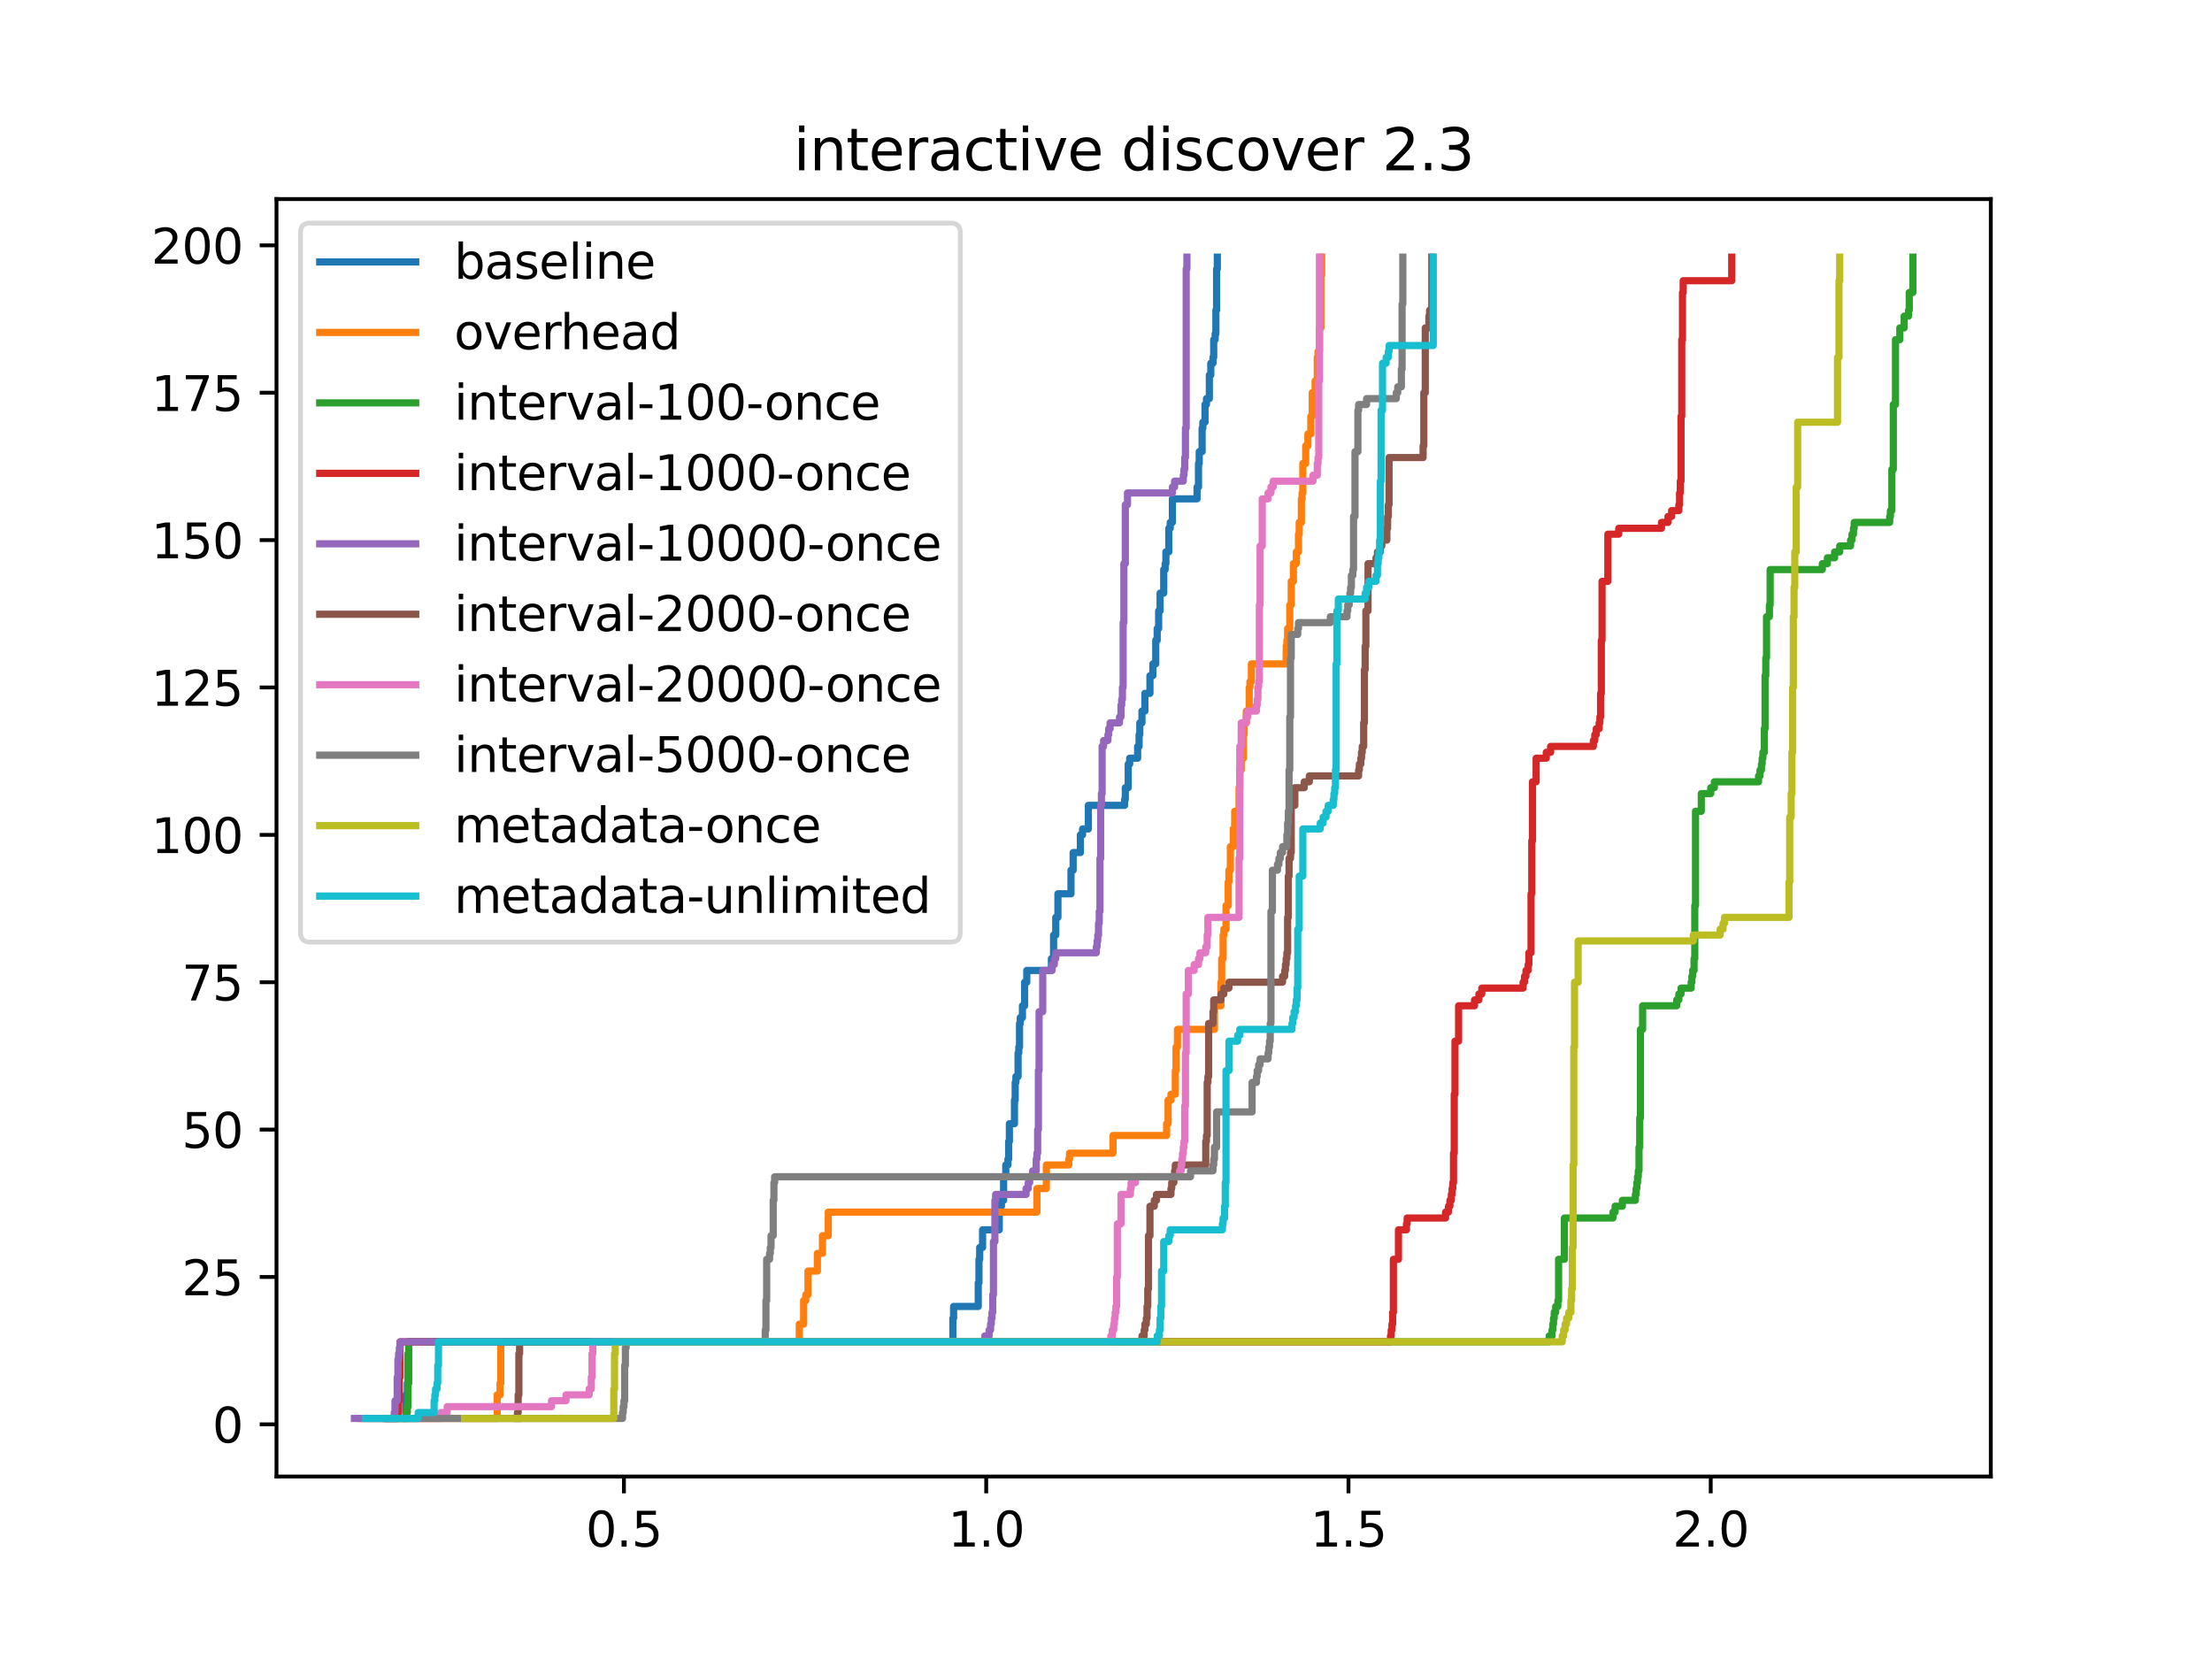 <?xml version="1.0" encoding="utf-8" standalone="no"?>
<!DOCTYPE svg PUBLIC "-//W3C//DTD SVG 1.1//EN"
  "http://www.w3.org/Graphics/SVG/1.1/DTD/svg11.dtd">
<svg xmlns:xlink="http://www.w3.org/1999/xlink" width="460.8pt" height="345.6pt" viewBox="0 0 460.8 345.6" xmlns="http://www.w3.org/2000/svg" version="1.1">
 <defs>
  <style type="text/css">*{stroke-linejoin: round; stroke-linecap: butt}</style>
 </defs>
 <g id="figure_1">
  <g id="patch_1">
   <path d="M 0 345.6 
L 460.8 345.6 
L 460.8 0 
L 0 0 
z
" style="fill: #ffffff"/>
  </g>
  <g id="axes_1">
   <g id="patch_2">
    <path d="M 57.6 307.584 
L 414.72 307.584 
L 414.72 41.472 
L 57.6 41.472 
z
" style="fill: #ffffff"/>
   </g>
   <g id="matplotlib.axis_1">
    <g id="xtick_1">
     <g id="line2d_1">
      <defs>
       <path id="m13babe1b6c" d="M 0 0 
L 0 3.5 
" style="stroke: #000000; stroke-width: 0.8"/>
      </defs>
      <g>
       <use xlink:href="#m13babe1b6c" x="129.979" y="307.584" style="stroke: #000000; stroke-width: 0.8"/>
      </g>
     </g>
     <g id="text_1">
      <!-- 0.5 -->
      <g transform="translate(122.028 322.182) scale(0.1 -0.1)">
       <defs>
        <path id="DejaVuSans-30" d="M 2034 4250 
Q 1547 4250 1301 3770 
Q 1056 3291 1056 2328 
Q 1056 1369 1301 889 
Q 1547 409 2034 409 
Q 2525 409 2770 889 
Q 3016 1369 3016 2328 
Q 3016 3291 2770 3770 
Q 2525 4250 2034 4250 
z
M 2034 4750 
Q 2819 4750 3233 4129 
Q 3647 3509 3647 2328 
Q 3647 1150 3233 529 
Q 2819 -91 2034 -91 
Q 1250 -91 836 529 
Q 422 1150 422 2328 
Q 422 3509 836 4129 
Q 1250 4750 2034 4750 
z
" transform="scale(0.016)"/>
        <path id="DejaVuSans-2e" d="M 684 794 
L 1344 794 
L 1344 0 
L 684 0 
L 684 794 
z
" transform="scale(0.016)"/>
        <path id="DejaVuSans-35" d="M 691 4666 
L 3169 4666 
L 3169 4134 
L 1269 4134 
L 1269 2991 
Q 1406 3038 1543 3061 
Q 1681 3084 1819 3084 
Q 2600 3084 3056 2656 
Q 3513 2228 3513 1497 
Q 3513 744 3044 326 
Q 2575 -91 1722 -91 
Q 1428 -91 1123 -41 
Q 819 9 494 109 
L 494 744 
Q 775 591 1075 516 
Q 1375 441 1709 441 
Q 2250 441 2565 725 
Q 2881 1009 2881 1497 
Q 2881 1984 2565 2268 
Q 2250 2553 1709 2553 
Q 1456 2553 1204 2497 
Q 953 2441 691 2322 
L 691 4666 
z
" transform="scale(0.016)"/>
       </defs>
       <use xlink:href="#DejaVuSans-30"/>
       <use xlink:href="#DejaVuSans-2e" transform="translate(63.623 0)"/>
       <use xlink:href="#DejaVuSans-35" transform="translate(95.41 0)"/>
      </g>
     </g>
    </g>
    <g id="xtick_2">
     <g id="line2d_2">
      <g>
       <use xlink:href="#m13babe1b6c" x="205.445" y="307.584" style="stroke: #000000; stroke-width: 0.8"/>
      </g>
     </g>
     <g id="text_2">
      <!-- 1.0 -->
      <g transform="translate(197.494 322.182) scale(0.1 -0.1)">
       <defs>
        <path id="DejaVuSans-31" d="M 794 531 
L 1825 531 
L 1825 4091 
L 703 3866 
L 703 4441 
L 1819 4666 
L 2450 4666 
L 2450 531 
L 3481 531 
L 3481 0 
L 794 0 
L 794 531 
z
" transform="scale(0.016)"/>
       </defs>
       <use xlink:href="#DejaVuSans-31"/>
       <use xlink:href="#DejaVuSans-2e" transform="translate(63.623 0)"/>
       <use xlink:href="#DejaVuSans-30" transform="translate(95.41 0)"/>
      </g>
     </g>
    </g>
    <g id="xtick_3">
     <g id="line2d_3">
      <g>
       <use xlink:href="#m13babe1b6c" x="280.911" y="307.584" style="stroke: #000000; stroke-width: 0.8"/>
      </g>
     </g>
     <g id="text_3">
      <!-- 1.5 -->
      <g transform="translate(272.96 322.182) scale(0.1 -0.1)">
       <use xlink:href="#DejaVuSans-31"/>
       <use xlink:href="#DejaVuSans-2e" transform="translate(63.623 0)"/>
       <use xlink:href="#DejaVuSans-35" transform="translate(95.41 0)"/>
      </g>
     </g>
    </g>
    <g id="xtick_4">
     <g id="line2d_4">
      <g>
       <use xlink:href="#m13babe1b6c" x="356.377" y="307.584" style="stroke: #000000; stroke-width: 0.8"/>
      </g>
     </g>
     <g id="text_4">
      <!-- 2.0 -->
      <g transform="translate(348.426 322.182) scale(0.1 -0.1)">
       <defs>
        <path id="DejaVuSans-32" d="M 1228 531 
L 3431 531 
L 3431 0 
L 469 0 
L 469 531 
Q 828 903 1448 1529 
Q 2069 2156 2228 2338 
Q 2531 2678 2651 2914 
Q 2772 3150 2772 3378 
Q 2772 3750 2511 3984 
Q 2250 4219 1831 4219 
Q 1534 4219 1204 4116 
Q 875 4013 500 3803 
L 500 4441 
Q 881 4594 1212 4672 
Q 1544 4750 1819 4750 
Q 2544 4750 2975 4387 
Q 3406 4025 3406 3419 
Q 3406 3131 3298 2873 
Q 3191 2616 2906 2266 
Q 2828 2175 2409 1742 
Q 1991 1309 1228 531 
z
" transform="scale(0.016)"/>
       </defs>
       <use xlink:href="#DejaVuSans-32"/>
       <use xlink:href="#DejaVuSans-2e" transform="translate(63.623 0)"/>
       <use xlink:href="#DejaVuSans-30" transform="translate(95.41 0)"/>
      </g>
     </g>
    </g>
   </g>
   <g id="matplotlib.axis_2">
    <g id="ytick_1">
     <g id="line2d_5">
      <defs>
       <path id="m1d5529139f" d="M 0 0 
L -3.5 0 
" style="stroke: #000000; stroke-width: 0.8"/>
      </defs>
      <g>
       <use xlink:href="#m1d5529139f" x="57.6" y="296.716" style="stroke: #000000; stroke-width: 0.8"/>
      </g>
     </g>
     <g id="text_5">
      <!-- 0 -->
      <g transform="translate(44.237 300.515) scale(0.1 -0.1)">
       <use xlink:href="#DejaVuSans-30"/>
      </g>
     </g>
    </g>
    <g id="ytick_2">
     <g id="line2d_6">
      <g>
       <use xlink:href="#m1d5529139f" x="57.6" y="266.016" style="stroke: #000000; stroke-width: 0.8"/>
      </g>
     </g>
     <g id="text_6">
      <!-- 25 -->
      <g transform="translate(37.875 269.815) scale(0.1 -0.1)">
       <use xlink:href="#DejaVuSans-32"/>
       <use xlink:href="#DejaVuSans-35" transform="translate(63.623 0)"/>
      </g>
     </g>
    </g>
    <g id="ytick_3">
     <g id="line2d_7">
      <g>
       <use xlink:href="#m1d5529139f" x="57.6" y="235.315" style="stroke: #000000; stroke-width: 0.8"/>
      </g>
     </g>
     <g id="text_7">
      <!-- 50 -->
      <g transform="translate(37.875 239.114) scale(0.1 -0.1)">
       <use xlink:href="#DejaVuSans-35"/>
       <use xlink:href="#DejaVuSans-30" transform="translate(63.623 0)"/>
      </g>
     </g>
    </g>
    <g id="ytick_4">
     <g id="line2d_8">
      <g>
       <use xlink:href="#m1d5529139f" x="57.6" y="204.614" style="stroke: #000000; stroke-width: 0.8"/>
      </g>
     </g>
     <g id="text_8">
      <!-- 75 -->
      <g transform="translate(37.875 208.414) scale(0.1 -0.1)">
       <defs>
        <path id="DejaVuSans-37" d="M 525 4666 
L 3525 4666 
L 3525 4397 
L 1831 0 
L 1172 0 
L 2766 4134 
L 525 4134 
L 525 4666 
z
" transform="scale(0.016)"/>
       </defs>
       <use xlink:href="#DejaVuSans-37"/>
       <use xlink:href="#DejaVuSans-35" transform="translate(63.623 0)"/>
      </g>
     </g>
    </g>
    <g id="ytick_5">
     <g id="line2d_9">
      <g>
       <use xlink:href="#m1d5529139f" x="57.6" y="173.914" style="stroke: #000000; stroke-width: 0.8"/>
      </g>
     </g>
     <g id="text_9">
      <!-- 100 -->
      <g transform="translate(31.512 177.713) scale(0.1 -0.1)">
       <use xlink:href="#DejaVuSans-31"/>
       <use xlink:href="#DejaVuSans-30" transform="translate(63.623 0)"/>
       <use xlink:href="#DejaVuSans-30" transform="translate(127.246 0)"/>
      </g>
     </g>
    </g>
    <g id="ytick_6">
     <g id="line2d_10">
      <g>
       <use xlink:href="#m1d5529139f" x="57.6" y="143.213" style="stroke: #000000; stroke-width: 0.8"/>
      </g>
     </g>
     <g id="text_10">
      <!-- 125 -->
      <g transform="translate(31.512 147.013) scale(0.1 -0.1)">
       <use xlink:href="#DejaVuSans-31"/>
       <use xlink:href="#DejaVuSans-32" transform="translate(63.623 0)"/>
       <use xlink:href="#DejaVuSans-35" transform="translate(127.246 0)"/>
      </g>
     </g>
    </g>
    <g id="ytick_7">
     <g id="line2d_11">
      <g>
       <use xlink:href="#m1d5529139f" x="57.6" y="112.513" style="stroke: #000000; stroke-width: 0.8"/>
      </g>
     </g>
     <g id="text_11">
      <!-- 150 -->
      <g transform="translate(31.512 116.312) scale(0.1 -0.1)">
       <use xlink:href="#DejaVuSans-31"/>
       <use xlink:href="#DejaVuSans-35" transform="translate(63.623 0)"/>
       <use xlink:href="#DejaVuSans-30" transform="translate(127.246 0)"/>
      </g>
     </g>
    </g>
    <g id="ytick_8">
     <g id="line2d_12">
      <g>
       <use xlink:href="#m1d5529139f" x="57.6" y="81.812" style="stroke: #000000; stroke-width: 0.8"/>
      </g>
     </g>
     <g id="text_12">
      <!-- 175 -->
      <g transform="translate(31.512 85.612) scale(0.1 -0.1)">
       <use xlink:href="#DejaVuSans-31"/>
       <use xlink:href="#DejaVuSans-37" transform="translate(63.623 0)"/>
       <use xlink:href="#DejaVuSans-35" transform="translate(127.246 0)"/>
      </g>
     </g>
    </g>
    <g id="ytick_9">
     <g id="line2d_13">
      <g>
       <use xlink:href="#m1d5529139f" x="57.6" y="51.112" style="stroke: #000000; stroke-width: 0.8"/>
      </g>
     </g>
     <g id="text_13">
      <!-- 200 -->
      <g transform="translate(31.512 54.911) scale(0.1 -0.1)">
       <use xlink:href="#DejaVuSans-32"/>
       <use xlink:href="#DejaVuSans-30" transform="translate(63.623 0)"/>
       <use xlink:href="#DejaVuSans-30" transform="translate(127.246 0)"/>
      </g>
     </g>
    </g>
   </g>
   <g id="line2d_14">
    <path d="M 80.927 295.488 
L 84.549 295.488 
L 84.549 290.576 
L 84.851 290.576 
L 84.851 288.12 
L 85.002 288.12 
L 85.002 281.98 
L 85.153 281.98 
L 85.153 279.524 
L 198.502 279.524 
L 198.502 274.612 
L 198.653 274.612 
L 198.653 272.156 
L 203.785 272.156 
L 203.785 267.244 
L 203.936 267.244 
L 203.936 262.331 
L 204.087 262.331 
L 204.087 259.875 
L 204.691 259.875 
L 204.691 256.191 
L 208.162 256.191 
L 208.162 251.279 
L 208.615 251.279 
L 208.615 250.051 
L 209.068 250.051 
L 209.068 245.139 
L 209.521 245.139 
L 209.521 242.683 
L 209.973 242.683 
L 209.973 241.455 
L 210.124 241.455 
L 210.124 237.771 
L 210.275 237.771 
L 210.275 234.087 
L 211.332 234.087 
L 211.332 229.175 
L 211.483 229.175 
L 211.483 225.491 
L 211.634 225.491 
L 211.634 224.263 
L 212.086 224.263 
L 212.086 219.351 
L 212.237 219.351 
L 212.237 218.123 
L 212.388 218.123 
L 212.388 213.211 
L 212.539 213.211 
L 212.539 211.983 
L 212.992 211.983 
L 212.992 209.527 
L 213.445 209.527 
L 213.445 204.614 
L 213.898 204.614 
L 213.898 202.158 
L 219.029 202.158 
L 219.029 199.702 
L 219.482 199.702 
L 219.482 194.79 
L 219.935 194.79 
L 219.935 191.106 
L 220.388 191.106 
L 220.388 186.194 
L 223.104 186.194 
L 223.104 181.282 
L 223.557 181.282 
L 223.557 177.598 
L 225.067 177.598 
L 225.067 173.914 
L 225.519 173.914 
L 225.519 172.686 
L 226.727 172.686 
L 226.727 167.774 
L 234.273 167.774 
L 234.273 166.546 
L 234.424 166.546 
L 234.424 164.09 
L 235.028 164.09 
L 235.028 159.178 
L 235.33 159.178 
L 235.33 157.95 
L 236.99 157.95 
L 236.99 155.494 
L 237.292 155.494 
L 237.292 153.038 
L 237.443 153.038 
L 237.443 150.582 
L 237.896 150.582 
L 237.896 148.126 
L 238.499 148.126 
L 238.499 144.442 
L 239.556 144.442 
L 239.556 140.757 
L 240.16 140.757 
L 240.16 138.301 
L 240.763 138.301 
L 240.763 133.389 
L 241.065 133.389 
L 241.065 130.933 
L 241.367 130.933 
L 241.367 127.249 
L 241.669 127.249 
L 241.669 123.565 
L 242.424 123.565 
L 242.424 118.653 
L 242.726 118.653 
L 242.726 117.425 
L 242.876 117.425 
L 242.876 114.969 
L 243.48 114.969 
L 243.48 110.057 
L 243.782 110.057 
L 243.782 108.829 
L 244.235 108.829 
L 244.235 103.917 
L 249.367 103.917 
L 249.367 101.461 
L 249.668 101.461 
L 249.668 96.549 
L 249.819 96.549 
L 249.819 94.093 
L 250.423 94.093 
L 250.423 89.181 
L 250.574 89.181 
L 250.574 87.953 
L 251.027 87.953 
L 251.027 84.269 
L 251.329 84.269 
L 251.329 83.04 
L 251.932 83.04 
L 251.932 78.128 
L 252.234 78.128 
L 252.234 75.672 
L 252.687 75.672 
L 252.687 74.444 
L 252.838 74.444 
L 252.838 70.76 
L 253.14 70.76 
L 253.14 69.532 
L 253.291 69.532 
L 253.291 64.62 
L 253.442 64.62 
L 253.442 56.024 
L 253.593 56.024 
L 253.593 53.568 
L 253.593 53.568 
" clip-path="url(#pb1497c40ce)" style="fill: none; stroke: #1f77b4; stroke-width: 1.5; stroke-linecap: square"/>
   </g>
   <g id="line2d_15">
    <path d="M 75.191 295.488 
L 103.566 295.488 
L 103.566 290.576 
L 104.17 290.576 
L 104.17 288.12 
L 104.321 288.12 
L 104.321 279.524 
L 166.505 279.524 
L 166.505 275.84 
L 167.411 275.84 
L 167.411 270.928 
L 167.863 270.928 
L 167.863 269.7 
L 168.316 269.7 
L 168.316 264.787 
L 170.278 264.787 
L 170.278 261.103 
L 171.335 261.103 
L 171.335 257.419 
L 172.542 257.419 
L 172.542 252.507 
L 216.011 252.507 
L 216.011 247.595 
L 217.973 247.595 
L 217.973 242.683 
L 222.652 242.683 
L 222.652 241.455 
L 222.803 241.455 
L 222.803 240.227 
L 231.858 240.227 
L 231.858 236.543 
L 243.027 236.543 
L 243.027 234.087 
L 243.329 234.087 
L 243.329 229.175 
L 243.933 229.175 
L 243.933 227.947 
L 244.839 227.947 
L 244.839 223.035 
L 244.99 223.035 
L 244.99 218.123 
L 245.291 218.123 
L 245.291 214.439 
L 252.989 214.439 
L 252.989 209.527 
L 254.347 209.527 
L 254.347 204.614 
L 254.498 204.614 
L 254.498 199.702 
L 254.8 199.702 
L 254.8 194.79 
L 254.951 194.79 
L 254.951 193.562 
L 255.404 193.562 
L 255.404 188.65 
L 255.857 188.65 
L 255.857 183.738 
L 256.008 183.738 
L 256.008 181.282 
L 256.309 181.282 
L 256.309 176.37 
L 256.913 176.37 
L 256.913 172.686 
L 257.215 172.686 
L 257.215 169.002 
L 258.121 169.002 
L 258.121 164.09 
L 258.272 164.09 
L 258.272 160.406 
L 258.573 160.406 
L 258.573 157.95 
L 259.026 157.95 
L 259.026 153.038 
L 259.177 153.038 
L 259.177 150.582 
L 259.63 150.582 
L 259.63 148.126 
L 260.234 148.126 
L 260.234 143.213 
L 260.385 143.213 
L 260.385 141.985 
L 260.686 141.985 
L 260.686 138.301 
L 267.931 138.301 
L 267.931 134.617 
L 268.082 134.617 
L 268.082 133.389 
L 268.233 133.389 
L 268.233 130.933 
L 268.686 130.933 
L 268.686 126.021 
L 268.988 126.021 
L 268.988 121.109 
L 269.44 121.109 
L 269.44 117.425 
L 270.044 117.425 
L 270.044 114.969 
L 270.497 114.969 
L 270.497 111.285 
L 270.648 111.285 
L 270.648 108.829 
L 271.101 108.829 
L 271.101 103.917 
L 271.252 103.917 
L 271.252 102.689 
L 271.403 102.689 
L 271.403 96.549 
L 272.006 96.549 
L 272.006 92.865 
L 272.459 92.865 
L 272.459 90.409 
L 273.063 90.409 
L 273.063 86.725 
L 273.365 86.725 
L 273.365 81.812 
L 273.968 81.812 
L 273.968 79.356 
L 274.421 79.356 
L 274.421 74.444 
L 274.572 74.444 
L 274.572 73.216 
L 274.874 73.216 
L 274.874 68.304 
L 275.176 68.304 
L 275.176 57.252 
L 275.327 57.252 
L 275.327 53.568 
L 275.327 53.568 
" clip-path="url(#pb1497c40ce)" style="fill: none; stroke: #ff7f0e; stroke-width: 1.5; stroke-linecap: square"/>
   </g>
   <g id="line2d_16">
    <path d="M 84.7 295.488 
L 84.7 294.26 
L 84.851 294.26 
L 84.851 293.032 
L 85.002 293.032 
L 85.002 288.12 
L 85.153 288.12 
L 85.153 279.524 
L 322.719 279.524 
L 322.719 278.296 
L 323.323 278.296 
L 323.323 277.068 
L 323.474 277.068 
L 323.474 275.84 
L 323.625 275.84 
L 323.625 274.612 
L 323.776 274.612 
L 323.776 273.384 
L 324.078 273.384 
L 324.078 272.156 
L 324.531 272.156 
L 324.531 270.928 
L 324.682 270.928 
L 324.682 262.331 
L 325.889 262.331 
L 325.889 253.735 
L 336.001 253.735 
L 336.001 252.507 
L 336.454 252.507 
L 336.454 251.279 
L 337.964 251.279 
L 337.964 250.051 
L 340.68 250.051 
L 340.68 248.823 
L 340.831 248.823 
L 340.831 247.595 
L 340.982 247.595 
L 340.982 246.367 
L 341.133 246.367 
L 341.133 245.139 
L 341.284 245.139 
L 341.284 243.911 
L 341.435 243.911 
L 341.435 238.999 
L 341.586 238.999 
L 341.586 232.859 
L 341.737 232.859 
L 341.737 214.439 
L 342.19 214.439 
L 342.19 209.527 
L 349.283 209.527 
L 349.283 208.299 
L 349.736 208.299 
L 349.736 207.071 
L 350.189 207.071 
L 350.189 205.843 
L 352.302 205.843 
L 352.302 204.614 
L 352.453 204.614 
L 352.453 203.386 
L 352.604 203.386 
L 352.604 202.158 
L 352.906 202.158 
L 352.906 199.702 
L 353.057 199.702 
L 353.057 188.65 
L 353.208 188.65 
L 353.208 169.002 
L 354.415 169.002 
L 354.415 165.318 
L 356.377 165.318 
L 356.377 164.09 
L 357.132 164.09 
L 357.132 162.862 
L 366.339 162.862 
L 366.339 161.634 
L 366.641 161.634 
L 366.641 160.406 
L 366.943 160.406 
L 366.943 159.178 
L 367.093 159.178 
L 367.093 157.95 
L 367.244 157.95 
L 367.244 156.722 
L 367.546 156.722 
L 367.546 151.81 
L 367.697 151.81 
L 367.697 140.757 
L 367.848 140.757 
L 367.848 137.073 
L 367.999 137.073 
L 367.999 128.477 
L 368.603 128.477 
L 368.603 126.021 
L 368.754 126.021 
L 368.754 118.653 
L 379.621 118.653 
L 379.621 117.425 
L 380.677 117.425 
L 380.677 116.197 
L 382.187 116.197 
L 382.187 114.969 
L 383.243 114.969 
L 383.243 113.741 
L 385.507 113.741 
L 385.507 112.513 
L 385.809 112.513 
L 385.809 111.285 
L 386.111 111.285 
L 386.111 110.057 
L 386.262 110.057 
L 386.262 108.829 
L 393.657 108.829 
L 393.657 107.601 
L 393.808 107.601 
L 393.808 106.373 
L 394.11 106.373 
L 394.11 97.777 
L 394.412 97.777 
L 394.412 84.269 
L 394.865 84.269 
L 394.865 70.76 
L 395.77 70.76 
L 395.77 68.304 
L 396.676 68.304 
L 396.676 65.848 
L 397.582 65.848 
L 397.582 64.62 
L 397.733 64.62 
L 397.733 60.936 
L 398.487 60.936 
L 398.487 53.568 
L 398.487 53.568 
" clip-path="url(#pb1497c40ce)" style="fill: none; stroke: #2ca02c; stroke-width: 1.5; stroke-linecap: square"/>
   </g>
   <g id="line2d_17">
    <path d="M 80.474 295.488 
L 82.889 295.488 
L 82.889 294.26 
L 83.04 294.26 
L 83.04 291.804 
L 83.191 291.804 
L 83.191 286.892 
L 83.341 286.892 
L 83.341 279.524 
L 289.665 279.524 
L 289.665 278.296 
L 289.816 278.296 
L 289.816 277.068 
L 289.967 277.068 
L 289.967 275.84 
L 290.118 275.84 
L 290.118 273.384 
L 290.269 273.384 
L 290.269 262.331 
L 291.326 262.331 
L 291.326 256.191 
L 292.986 256.191 
L 292.986 254.963 
L 293.137 254.963 
L 293.137 253.735 
L 301.136 253.735 
L 301.136 252.507 
L 301.74 252.507 
L 301.74 251.279 
L 302.042 251.279 
L 302.042 250.051 
L 302.344 250.051 
L 302.344 248.823 
L 302.495 248.823 
L 302.495 247.595 
L 302.646 247.595 
L 302.646 246.367 
L 302.796 246.367 
L 302.796 240.227 
L 302.947 240.227 
L 302.947 227.947 
L 303.098 227.947 
L 303.098 216.895 
L 303.853 216.895 
L 303.853 209.527 
L 307.173 209.527 
L 307.173 208.299 
L 308.079 208.299 
L 308.079 207.071 
L 308.683 207.071 
L 308.683 205.843 
L 317.286 205.843 
L 317.286 204.614 
L 317.588 204.614 
L 317.588 203.386 
L 317.89 203.386 
L 317.89 202.158 
L 318.342 202.158 
L 318.342 200.93 
L 318.493 200.93 
L 318.493 198.474 
L 318.946 198.474 
L 318.946 186.194 
L 319.097 186.194 
L 319.097 175.142 
L 319.248 175.142 
L 319.248 162.862 
L 320.003 162.862 
L 320.003 157.95 
L 322.116 157.95 
L 322.116 156.722 
L 323.021 156.722 
L 323.021 155.494 
L 331.926 155.494 
L 331.926 154.266 
L 332.228 154.266 
L 332.228 153.038 
L 332.53 153.038 
L 332.53 151.81 
L 333.134 151.81 
L 333.134 150.582 
L 333.285 150.582 
L 333.285 149.354 
L 333.436 149.354 
L 333.436 144.442 
L 333.587 144.442 
L 333.587 133.389 
L 333.737 133.389 
L 333.737 121.109 
L 334.945 121.109 
L 334.945 111.285 
L 337.209 111.285 
L 337.209 110.057 
L 346.114 110.057 
L 346.114 108.829 
L 347.472 108.829 
L 347.472 107.601 
L 348.227 107.601 
L 348.227 106.373 
L 349.736 106.373 
L 349.736 105.145 
L 349.887 105.145 
L 349.887 102.689 
L 350.038 102.689 
L 350.038 100.233 
L 350.189 100.233 
L 350.189 86.725 
L 350.34 86.725 
L 350.34 70.76 
L 350.491 70.76 
L 350.491 60.936 
L 350.642 60.936 
L 350.642 58.48 
L 360.754 58.48 
L 360.754 53.568 
L 360.754 53.568 
" clip-path="url(#pb1497c40ce)" style="fill: none; stroke: #d62728; stroke-width: 1.5; stroke-linecap: square"/>
   </g>
   <g id="line2d_18">
    <path d="M 73.833 295.488 
L 82.134 295.488 
L 82.134 294.26 
L 82.285 294.26 
L 82.285 291.804 
L 82.738 291.804 
L 82.738 286.892 
L 82.889 286.892 
L 82.889 283.208 
L 83.04 283.208 
L 83.04 281.98 
L 83.191 281.98 
L 83.191 280.752 
L 83.341 280.752 
L 83.341 279.524 
L 205.143 279.524 
L 205.143 278.296 
L 206.049 278.296 
L 206.049 277.068 
L 206.351 277.068 
L 206.351 275.84 
L 206.502 275.84 
L 206.502 274.612 
L 206.653 274.612 
L 206.653 273.384 
L 206.804 273.384 
L 206.804 269.7 
L 206.955 269.7 
L 206.955 258.647 
L 207.257 258.647 
L 207.257 250.051 
L 207.407 250.051 
L 207.407 248.823 
L 213.747 248.823 
L 213.747 247.595 
L 214.199 247.595 
L 214.199 246.367 
L 214.501 246.367 
L 214.501 245.139 
L 215.105 245.139 
L 215.105 243.911 
L 215.86 243.911 
L 215.86 241.455 
L 216.011 241.455 
L 216.011 240.227 
L 216.162 240.227 
L 216.162 235.315 
L 216.312 235.315 
L 216.312 223.035 
L 216.463 223.035 
L 216.463 210.755 
L 217.218 210.755 
L 217.218 202.158 
L 219.18 202.158 
L 219.18 200.93 
L 219.633 200.93 
L 219.633 199.702 
L 219.935 199.702 
L 219.935 198.474 
L 228.387 198.474 
L 228.387 197.246 
L 228.538 197.246 
L 228.538 196.018 
L 228.689 196.018 
L 228.689 194.79 
L 228.84 194.79 
L 228.84 192.334 
L 228.991 192.334 
L 228.991 189.878 
L 229.142 189.878 
L 229.142 178.826 
L 229.293 178.826 
L 229.293 167.774 
L 229.444 167.774 
L 229.444 165.318 
L 229.594 165.318 
L 229.594 155.494 
L 229.896 155.494 
L 229.896 154.266 
L 230.802 154.266 
L 230.802 153.038 
L 230.953 153.038 
L 230.953 151.81 
L 231.255 151.81 
L 231.255 150.582 
L 233.217 150.582 
L 233.217 149.354 
L 233.519 149.354 
L 233.519 146.898 
L 233.67 146.898 
L 233.67 145.67 
L 233.821 145.67 
L 233.821 143.213 
L 233.971 143.213 
L 233.971 129.705 
L 234.122 129.705 
L 234.122 117.425 
L 234.424 117.425 
L 234.424 105.145 
L 234.877 105.145 
L 234.877 102.689 
L 244.235 102.689 
L 244.235 101.461 
L 244.688 101.461 
L 244.688 100.233 
L 246.499 100.233 
L 246.499 99.005 
L 246.65 99.005 
L 246.65 97.777 
L 246.801 97.777 
L 246.801 95.321 
L 246.952 95.321 
L 246.952 89.181 
L 247.103 89.181 
L 247.103 56.024 
L 247.253 56.024 
L 247.253 53.568 
L 247.253 53.568 
" clip-path="url(#pb1497c40ce)" style="fill: none; stroke: #9467bd; stroke-width: 1.5; stroke-linecap: square"/>
   </g>
   <g id="line2d_19">
    <path d="M 107.792 295.488 
L 107.792 294.26 
L 107.943 294.26 
L 107.943 290.576 
L 108.094 290.576 
L 108.094 281.98 
L 108.245 281.98 
L 108.245 279.524 
L 237.896 279.524 
L 237.896 278.296 
L 238.349 278.296 
L 238.349 277.068 
L 238.499 277.068 
L 238.499 275.84 
L 238.801 275.84 
L 238.801 274.612 
L 238.952 274.612 
L 238.952 272.156 
L 239.103 272.156 
L 239.103 268.472 
L 239.254 268.472 
L 239.254 257.419 
L 239.556 257.419 
L 239.556 251.279 
L 240.462 251.279 
L 240.462 250.051 
L 240.914 250.051 
L 240.914 248.823 
L 243.933 248.823 
L 243.933 247.595 
L 244.084 247.595 
L 244.084 246.367 
L 244.537 246.367 
L 244.537 245.139 
L 244.688 245.139 
L 244.688 243.911 
L 244.839 243.911 
L 244.839 242.683 
L 251.178 242.683 
L 251.178 237.771 
L 251.329 237.771 
L 251.329 236.543 
L 251.48 236.543 
L 251.48 225.491 
L 251.631 225.491 
L 251.631 224.263 
L 251.781 224.263 
L 251.781 213.211 
L 252.687 213.211 
L 252.687 210.755 
L 252.838 210.755 
L 252.838 208.299 
L 254.347 208.299 
L 254.347 207.071 
L 254.951 207.071 
L 254.951 205.843 
L 256.008 205.843 
L 256.008 204.614 
L 267.177 204.614 
L 267.177 203.386 
L 267.629 203.386 
L 267.629 202.158 
L 267.78 202.158 
L 267.78 200.93 
L 267.931 200.93 
L 267.931 199.702 
L 268.082 199.702 
L 268.082 198.474 
L 268.233 198.474 
L 268.233 191.106 
L 268.384 191.106 
L 268.384 182.51 
L 268.535 182.51 
L 268.535 178.826 
L 268.837 178.826 
L 268.837 177.598 
L 268.988 177.598 
L 268.988 167.774 
L 269.742 167.774 
L 269.742 164.09 
L 271.704 164.09 
L 271.704 162.862 
L 272.761 162.862 
L 272.761 161.634 
L 283.024 161.634 
L 283.024 160.406 
L 283.175 160.406 
L 283.175 159.178 
L 283.477 159.178 
L 283.477 157.95 
L 283.628 157.95 
L 283.628 156.722 
L 283.779 156.722 
L 283.779 155.494 
L 284.081 155.494 
L 284.081 150.582 
L 284.232 150.582 
L 284.232 139.529 
L 284.383 139.529 
L 284.383 134.617 
L 284.534 134.617 
L 284.534 127.249 
L 284.986 127.249 
L 284.986 117.425 
L 286.647 117.425 
L 286.647 116.197 
L 286.949 116.197 
L 286.949 114.969 
L 287.552 114.969 
L 287.552 113.741 
L 287.854 113.741 
L 287.854 112.513 
L 288.911 112.513 
L 288.911 110.057 
L 289.062 110.057 
L 289.062 107.601 
L 289.213 107.601 
L 289.213 105.145 
L 289.363 105.145 
L 289.363 95.321 
L 296.457 95.321 
L 296.457 92.865 
L 296.608 92.865 
L 296.608 81.812 
L 296.91 81.812 
L 296.91 68.304 
L 297.665 68.304 
L 297.665 65.848 
L 297.816 65.848 
L 297.816 64.62 
L 298.268 64.62 
L 298.268 53.568 
L 298.268 53.568 
" clip-path="url(#pb1497c40ce)" style="fill: none; stroke: #8c564b; stroke-width: 1.5; stroke-linecap: square"/>
   </g>
   <g id="line2d_20">
    <path d="M 86.36 295.488 
L 91.794 295.488 
L 91.794 294.26 
L 93.152 294.26 
L 93.152 293.032 
L 114.886 293.032 
L 114.886 291.804 
L 117.905 291.804 
L 117.905 290.576 
L 122.735 290.576 
L 122.735 289.348 
L 123.187 289.348 
L 123.187 286.892 
L 123.338 286.892 
L 123.338 281.98 
L 123.489 281.98 
L 123.489 279.524 
L 231.406 279.524 
L 231.406 278.296 
L 231.708 278.296 
L 231.708 277.068 
L 232.009 277.068 
L 232.009 275.84 
L 232.16 275.84 
L 232.16 274.612 
L 232.311 274.612 
L 232.311 273.384 
L 232.462 273.384 
L 232.462 272.156 
L 232.613 272.156 
L 232.613 266.016 
L 232.764 266.016 
L 232.764 254.963 
L 233.519 254.963 
L 233.519 248.823 
L 235.481 248.823 
L 235.481 247.595 
L 235.632 247.595 
L 235.632 246.367 
L 236.537 246.367 
L 236.537 245.139 
L 245.744 245.139 
L 245.744 243.911 
L 246.046 243.911 
L 246.046 242.683 
L 246.197 242.683 
L 246.197 241.455 
L 246.348 241.455 
L 246.348 240.227 
L 246.499 240.227 
L 246.499 238.999 
L 246.65 238.999 
L 246.65 237.771 
L 246.801 237.771 
L 246.801 230.403 
L 246.952 230.403 
L 246.952 219.351 
L 247.103 219.351 
L 247.103 207.071 
L 247.555 207.071 
L 247.555 202.158 
L 248.763 202.158 
L 248.763 200.93 
L 249.668 200.93 
L 249.668 199.702 
L 249.97 199.702 
L 249.97 198.474 
L 251.178 198.474 
L 251.178 197.246 
L 251.48 197.246 
L 251.48 194.79 
L 251.631 194.79 
L 251.631 191.106 
L 258.121 191.106 
L 258.121 178.826 
L 258.272 178.826 
L 258.272 155.494 
L 258.573 155.494 
L 258.573 150.582 
L 259.63 150.582 
L 259.63 149.354 
L 259.932 149.354 
L 259.932 148.126 
L 261.743 148.126 
L 261.743 146.898 
L 261.894 146.898 
L 261.894 145.67 
L 262.045 145.67 
L 262.045 143.213 
L 262.196 143.213 
L 262.196 141.985 
L 262.347 141.985 
L 262.347 126.021 
L 262.498 126.021 
L 262.498 113.741 
L 262.95 113.741 
L 262.95 103.917 
L 264.158 103.917 
L 264.158 102.689 
L 264.762 102.689 
L 264.762 101.461 
L 265.214 101.461 
L 265.214 100.233 
L 273.516 100.233 
L 273.516 99.005 
L 274.421 99.005 
L 274.421 96.549 
L 274.572 96.549 
L 274.572 95.321 
L 274.723 95.321 
L 274.723 79.356 
L 274.874 79.356 
L 274.874 53.568 
L 274.874 53.568 
" clip-path="url(#pb1497c40ce)" style="fill: none; stroke: #e377c2; stroke-width: 1.5; stroke-linecap: square"/>
   </g>
   <g id="line2d_21">
    <path d="M 81.077 295.488 
L 129.678 295.488 
L 129.678 294.26 
L 129.828 294.26 
L 129.828 293.032 
L 129.979 293.032 
L 129.979 291.804 
L 130.13 291.804 
L 130.13 284.436 
L 130.281 284.436 
L 130.281 280.752 
L 130.432 280.752 
L 130.432 279.524 
L 159.411 279.524 
L 159.411 277.068 
L 159.562 277.068 
L 159.562 270.928 
L 159.713 270.928 
L 159.713 262.331 
L 160.317 262.331 
L 160.317 261.103 
L 160.468 261.103 
L 160.468 259.875 
L 160.619 259.875 
L 160.619 257.419 
L 161.071 257.419 
L 161.071 250.051 
L 161.222 250.051 
L 161.222 246.367 
L 161.373 246.367 
L 161.373 245.139 
L 248.008 245.139 
L 248.008 243.911 
L 252.687 243.911 
L 252.687 242.683 
L 252.838 242.683 
L 252.838 241.455 
L 252.989 241.455 
L 252.989 238.999 
L 253.442 238.999 
L 253.442 231.631 
L 260.837 231.631 
L 260.837 225.491 
L 261.743 225.491 
L 261.743 224.263 
L 261.894 224.263 
L 261.894 223.035 
L 262.196 223.035 
L 262.196 221.807 
L 262.498 221.807 
L 262.498 220.579 
L 264.158 220.579 
L 264.158 219.351 
L 264.309 219.351 
L 264.309 218.123 
L 264.46 218.123 
L 264.46 216.895 
L 264.611 216.895 
L 264.611 213.211 
L 264.762 213.211 
L 264.762 189.878 
L 265.063 189.878 
L 265.063 181.282 
L 266.12 181.282 
L 266.12 180.054 
L 266.422 180.054 
L 266.422 178.826 
L 266.724 178.826 
L 266.724 177.598 
L 267.177 177.598 
L 267.177 176.37 
L 268.082 176.37 
L 268.082 173.914 
L 268.233 173.914 
L 268.233 171.458 
L 268.384 171.458 
L 268.384 169.002 
L 268.535 169.002 
L 268.535 160.406 
L 268.686 160.406 
L 268.686 149.354 
L 268.837 149.354 
L 268.837 137.073 
L 268.988 137.073 
L 268.988 132.161 
L 270.346 132.161 
L 270.346 130.933 
L 270.497 130.933 
L 270.497 129.705 
L 277.138 129.705 
L 277.138 128.477 
L 280.609 128.477 
L 280.609 127.249 
L 280.76 127.249 
L 280.76 126.021 
L 281.062 126.021 
L 281.062 124.793 
L 281.213 124.793 
L 281.213 123.565 
L 281.364 123.565 
L 281.364 122.337 
L 281.515 122.337 
L 281.515 119.881 
L 281.817 119.881 
L 281.817 118.653 
L 281.968 118.653 
L 281.968 107.601 
L 282.27 107.601 
L 282.27 94.093 
L 282.873 94.093 
L 282.873 85.497 
L 283.024 85.497 
L 283.024 84.269 
L 284.685 84.269 
L 284.685 83.04 
L 290.873 83.04 
L 290.873 81.812 
L 291.175 81.812 
L 291.175 80.584 
L 291.929 80.584 
L 291.929 76.9 
L 292.08 76.9 
L 292.08 63.392 
L 292.231 63.392 
L 292.231 53.568 
L 292.231 53.568 
" clip-path="url(#pb1497c40ce)" style="fill: none; stroke: #7f7f7f; stroke-width: 1.5; stroke-linecap: square"/>
   </g>
   <g id="line2d_22">
    <path d="M 96.774 295.488 
L 127.866 295.488 
L 127.866 289.348 
L 128.017 289.348 
L 128.017 281.98 
L 128.168 281.98 
L 128.168 279.524 
L 325.436 279.524 
L 325.436 278.296 
L 325.738 278.296 
L 325.738 277.068 
L 326.04 277.068 
L 326.04 275.84 
L 326.342 275.84 
L 326.342 274.612 
L 326.795 274.612 
L 326.795 273.384 
L 327.247 273.384 
L 327.247 270.928 
L 327.398 270.928 
L 327.398 268.472 
L 327.549 268.472 
L 327.549 259.875 
L 327.7 259.875 
L 327.7 242.683 
L 327.851 242.683 
L 327.851 218.123 
L 328.002 218.123 
L 328.002 204.614 
L 328.757 204.614 
L 328.757 196.018 
L 352.755 196.018 
L 352.755 194.79 
L 358.339 194.79 
L 358.339 193.562 
L 358.943 193.562 
L 358.943 192.334 
L 359.245 192.334 
L 359.245 191.106 
L 372.678 191.106 
L 372.678 183.738 
L 372.829 183.738 
L 372.829 170.23 
L 373.131 170.23 
L 373.131 165.318 
L 373.282 165.318 
L 373.282 156.722 
L 373.433 156.722 
L 373.433 143.213 
L 373.584 143.213 
L 373.584 128.477 
L 373.734 128.477 
L 373.734 122.337 
L 373.885 122.337 
L 373.885 114.969 
L 374.187 114.969 
L 374.187 101.461 
L 374.489 101.461 
L 374.489 87.953 
L 382.79 87.953 
L 382.79 74.444 
L 383.092 74.444 
L 383.092 58.48 
L 383.243 58.48 
L 383.243 53.568 
L 383.243 53.568 
" clip-path="url(#pb1497c40ce)" style="fill: none; stroke: #bcbd22; stroke-width: 1.5; stroke-linecap: square"/>
   </g>
   <g id="line2d_23">
    <path d="M 76.097 295.488 
L 87.115 295.488 
L 87.115 294.26 
L 90.435 294.26 
L 90.435 291.804 
L 90.586 291.804 
L 90.586 290.576 
L 90.737 290.576 
L 90.737 289.348 
L 91.039 289.348 
L 91.039 288.12 
L 91.19 288.12 
L 91.19 284.436 
L 91.341 284.436 
L 91.341 279.524 
L 241.065 279.524 
L 241.065 278.296 
L 241.518 278.296 
L 241.518 277.068 
L 241.669 277.068 
L 241.669 274.612 
L 241.82 274.612 
L 241.82 272.156 
L 241.971 272.156 
L 241.971 264.787 
L 242.424 264.787 
L 242.424 258.647 
L 243.48 258.647 
L 243.48 257.419 
L 243.782 257.419 
L 243.782 256.191 
L 254.649 256.191 
L 254.649 254.963 
L 254.8 254.963 
L 254.8 253.735 
L 255.102 253.735 
L 255.102 251.279 
L 255.253 251.279 
L 255.253 246.367 
L 255.404 246.367 
L 255.404 223.035 
L 256.008 223.035 
L 256.008 216.895 
L 257.819 216.895 
L 257.819 215.667 
L 258.272 215.667 
L 258.272 214.439 
L 269.139 214.439 
L 269.139 213.211 
L 269.29 213.211 
L 269.29 211.983 
L 269.591 211.983 
L 269.591 210.755 
L 269.893 210.755 
L 269.893 209.527 
L 270.044 209.527 
L 270.044 208.299 
L 270.195 208.299 
L 270.195 205.843 
L 270.346 205.843 
L 270.346 193.562 
L 270.648 193.562 
L 270.648 182.51 
L 271.403 182.51 
L 271.403 172.686 
L 275.025 172.686 
L 275.025 171.458 
L 275.629 171.458 
L 275.629 170.23 
L 276.232 170.23 
L 276.232 169.002 
L 276.685 169.002 
L 276.685 167.774 
L 277.742 167.774 
L 277.742 166.546 
L 277.893 166.546 
L 277.893 165.318 
L 278.044 165.318 
L 278.044 164.09 
L 278.195 164.09 
L 278.195 160.406 
L 278.345 160.406 
L 278.345 138.301 
L 278.496 138.301 
L 278.496 127.249 
L 278.798 127.249 
L 278.798 124.793 
L 284.383 124.793 
L 284.383 123.565 
L 284.685 123.565 
L 284.685 122.337 
L 285.137 122.337 
L 285.137 121.109 
L 286.647 121.109 
L 286.647 119.881 
L 286.949 119.881 
L 286.949 117.425 
L 287.1 117.425 
L 287.1 116.197 
L 287.25 116.197 
L 287.25 114.969 
L 287.401 114.969 
L 287.401 112.513 
L 287.552 112.513 
L 287.552 100.233 
L 287.703 100.233 
L 287.703 85.497 
L 288.005 85.497 
L 288.005 75.672 
L 288.76 75.672 
L 288.76 74.444 
L 289.213 74.444 
L 289.213 73.216 
L 289.363 73.216 
L 289.363 71.988 
L 298.57 71.988 
L 298.57 53.568 
L 298.57 53.568 
" clip-path="url(#pb1497c40ce)" style="fill: none; stroke: #17becf; stroke-width: 1.5; stroke-linecap: square"/>
   </g>
   <g id="patch_3">
    <path d="M 57.6 307.584 
L 57.6 41.472 
" style="fill: none; stroke: #000000; stroke-width: 0.8; stroke-linejoin: miter; stroke-linecap: square"/>
   </g>
   <g id="patch_4">
    <path d="M 414.72 307.584 
L 414.72 41.472 
" style="fill: none; stroke: #000000; stroke-width: 0.8; stroke-linejoin: miter; stroke-linecap: square"/>
   </g>
   <g id="patch_5">
    <path d="M 57.6 307.584 
L 414.72 307.584 
" style="fill: none; stroke: #000000; stroke-width: 0.8; stroke-linejoin: miter; stroke-linecap: square"/>
   </g>
   <g id="patch_6">
    <path d="M 57.6 41.472 
L 414.72 41.472 
" style="fill: none; stroke: #000000; stroke-width: 0.8; stroke-linejoin: miter; stroke-linecap: square"/>
   </g>
   <g id="text_14">
    <!-- interactive discover 2.3 -->
    <g transform="translate(165.305 35.472) scale(0.12 -0.12)">
     <defs>
      <path id="DejaVuSans-69" d="M 603 3500 
L 1178 3500 
L 1178 0 
L 603 0 
L 603 3500 
z
M 603 4863 
L 1178 4863 
L 1178 4134 
L 603 4134 
L 603 4863 
z
" transform="scale(0.016)"/>
      <path id="DejaVuSans-6e" d="M 3513 2113 
L 3513 0 
L 2938 0 
L 2938 2094 
Q 2938 2591 2744 2837 
Q 2550 3084 2163 3084 
Q 1697 3084 1428 2787 
Q 1159 2491 1159 1978 
L 1159 0 
L 581 0 
L 581 3500 
L 1159 3500 
L 1159 2956 
Q 1366 3272 1645 3428 
Q 1925 3584 2291 3584 
Q 2894 3584 3203 3211 
Q 3513 2838 3513 2113 
z
" transform="scale(0.016)"/>
      <path id="DejaVuSans-74" d="M 1172 4494 
L 1172 3500 
L 2356 3500 
L 2356 3053 
L 1172 3053 
L 1172 1153 
Q 1172 725 1289 603 
Q 1406 481 1766 481 
L 2356 481 
L 2356 0 
L 1766 0 
Q 1100 0 847 248 
Q 594 497 594 1153 
L 594 3053 
L 172 3053 
L 172 3500 
L 594 3500 
L 594 4494 
L 1172 4494 
z
" transform="scale(0.016)"/>
      <path id="DejaVuSans-65" d="M 3597 1894 
L 3597 1613 
L 953 1613 
Q 991 1019 1311 708 
Q 1631 397 2203 397 
Q 2534 397 2845 478 
Q 3156 559 3463 722 
L 3463 178 
Q 3153 47 2828 -22 
Q 2503 -91 2169 -91 
Q 1331 -91 842 396 
Q 353 884 353 1716 
Q 353 2575 817 3079 
Q 1281 3584 2069 3584 
Q 2775 3584 3186 3129 
Q 3597 2675 3597 1894 
z
M 3022 2063 
Q 3016 2534 2758 2815 
Q 2500 3097 2075 3097 
Q 1594 3097 1305 2825 
Q 1016 2553 972 2059 
L 3022 2063 
z
" transform="scale(0.016)"/>
      <path id="DejaVuSans-72" d="M 2631 2963 
Q 2534 3019 2420 3045 
Q 2306 3072 2169 3072 
Q 1681 3072 1420 2755 
Q 1159 2438 1159 1844 
L 1159 0 
L 581 0 
L 581 3500 
L 1159 3500 
L 1159 2956 
Q 1341 3275 1631 3429 
Q 1922 3584 2338 3584 
Q 2397 3584 2469 3576 
Q 2541 3569 2628 3553 
L 2631 2963 
z
" transform="scale(0.016)"/>
      <path id="DejaVuSans-61" d="M 2194 1759 
Q 1497 1759 1228 1600 
Q 959 1441 959 1056 
Q 959 750 1161 570 
Q 1363 391 1709 391 
Q 2188 391 2477 730 
Q 2766 1069 2766 1631 
L 2766 1759 
L 2194 1759 
z
M 3341 1997 
L 3341 0 
L 2766 0 
L 2766 531 
Q 2569 213 2275 61 
Q 1981 -91 1556 -91 
Q 1019 -91 701 211 
Q 384 513 384 1019 
Q 384 1609 779 1909 
Q 1175 2209 1959 2209 
L 2766 2209 
L 2766 2266 
Q 2766 2663 2505 2880 
Q 2244 3097 1772 3097 
Q 1472 3097 1187 3025 
Q 903 2953 641 2809 
L 641 3341 
Q 956 3463 1253 3523 
Q 1550 3584 1831 3584 
Q 2591 3584 2966 3190 
Q 3341 2797 3341 1997 
z
" transform="scale(0.016)"/>
      <path id="DejaVuSans-63" d="M 3122 3366 
L 3122 2828 
Q 2878 2963 2633 3030 
Q 2388 3097 2138 3097 
Q 1578 3097 1268 2742 
Q 959 2388 959 1747 
Q 959 1106 1268 751 
Q 1578 397 2138 397 
Q 2388 397 2633 464 
Q 2878 531 3122 666 
L 3122 134 
Q 2881 22 2623 -34 
Q 2366 -91 2075 -91 
Q 1284 -91 818 406 
Q 353 903 353 1747 
Q 353 2603 823 3093 
Q 1294 3584 2113 3584 
Q 2378 3584 2631 3529 
Q 2884 3475 3122 3366 
z
" transform="scale(0.016)"/>
      <path id="DejaVuSans-76" d="M 191 3500 
L 800 3500 
L 1894 563 
L 2988 3500 
L 3597 3500 
L 2284 0 
L 1503 0 
L 191 3500 
z
" transform="scale(0.016)"/>
      <path id="DejaVuSans-20" transform="scale(0.016)"/>
      <path id="DejaVuSans-64" d="M 2906 2969 
L 2906 4863 
L 3481 4863 
L 3481 0 
L 2906 0 
L 2906 525 
Q 2725 213 2448 61 
Q 2172 -91 1784 -91 
Q 1150 -91 751 415 
Q 353 922 353 1747 
Q 353 2572 751 3078 
Q 1150 3584 1784 3584 
Q 2172 3584 2448 3432 
Q 2725 3281 2906 2969 
z
M 947 1747 
Q 947 1113 1208 752 
Q 1469 391 1925 391 
Q 2381 391 2643 752 
Q 2906 1113 2906 1747 
Q 2906 2381 2643 2742 
Q 2381 3103 1925 3103 
Q 1469 3103 1208 2742 
Q 947 2381 947 1747 
z
" transform="scale(0.016)"/>
      <path id="DejaVuSans-73" d="M 2834 3397 
L 2834 2853 
Q 2591 2978 2328 3040 
Q 2066 3103 1784 3103 
Q 1356 3103 1142 2972 
Q 928 2841 928 2578 
Q 928 2378 1081 2264 
Q 1234 2150 1697 2047 
L 1894 2003 
Q 2506 1872 2764 1633 
Q 3022 1394 3022 966 
Q 3022 478 2636 193 
Q 2250 -91 1575 -91 
Q 1294 -91 989 -36 
Q 684 19 347 128 
L 347 722 
Q 666 556 975 473 
Q 1284 391 1588 391 
Q 1994 391 2212 530 
Q 2431 669 2431 922 
Q 2431 1156 2273 1281 
Q 2116 1406 1581 1522 
L 1381 1569 
Q 847 1681 609 1914 
Q 372 2147 372 2553 
Q 372 3047 722 3315 
Q 1072 3584 1716 3584 
Q 2034 3584 2315 3537 
Q 2597 3491 2834 3397 
z
" transform="scale(0.016)"/>
      <path id="DejaVuSans-6f" d="M 1959 3097 
Q 1497 3097 1228 2736 
Q 959 2375 959 1747 
Q 959 1119 1226 758 
Q 1494 397 1959 397 
Q 2419 397 2687 759 
Q 2956 1122 2956 1747 
Q 2956 2369 2687 2733 
Q 2419 3097 1959 3097 
z
M 1959 3584 
Q 2709 3584 3137 3096 
Q 3566 2609 3566 1747 
Q 3566 888 3137 398 
Q 2709 -91 1959 -91 
Q 1206 -91 779 398 
Q 353 888 353 1747 
Q 353 2609 779 3096 
Q 1206 3584 1959 3584 
z
" transform="scale(0.016)"/>
      <path id="DejaVuSans-33" d="M 2597 2516 
Q 3050 2419 3304 2112 
Q 3559 1806 3559 1356 
Q 3559 666 3084 287 
Q 2609 -91 1734 -91 
Q 1441 -91 1130 -33 
Q 819 25 488 141 
L 488 750 
Q 750 597 1062 519 
Q 1375 441 1716 441 
Q 2309 441 2620 675 
Q 2931 909 2931 1356 
Q 2931 1769 2642 2001 
Q 2353 2234 1838 2234 
L 1294 2234 
L 1294 2753 
L 1863 2753 
Q 2328 2753 2575 2939 
Q 2822 3125 2822 3475 
Q 2822 3834 2567 4026 
Q 2313 4219 1838 4219 
Q 1578 4219 1281 4162 
Q 984 4106 628 3988 
L 628 4550 
Q 988 4650 1302 4700 
Q 1616 4750 1894 4750 
Q 2613 4750 3031 4423 
Q 3450 4097 3450 3541 
Q 3450 3153 3228 2886 
Q 3006 2619 2597 2516 
z
" transform="scale(0.016)"/>
     </defs>
     <use xlink:href="#DejaVuSans-69"/>
     <use xlink:href="#DejaVuSans-6e" transform="translate(27.783 0)"/>
     <use xlink:href="#DejaVuSans-74" transform="translate(91.162 0)"/>
     <use xlink:href="#DejaVuSans-65" transform="translate(130.371 0)"/>
     <use xlink:href="#DejaVuSans-72" transform="translate(191.895 0)"/>
     <use xlink:href="#DejaVuSans-61" transform="translate(233.008 0)"/>
     <use xlink:href="#DejaVuSans-63" transform="translate(294.287 0)"/>
     <use xlink:href="#DejaVuSans-74" transform="translate(349.268 0)"/>
     <use xlink:href="#DejaVuSans-69" transform="translate(388.477 0)"/>
     <use xlink:href="#DejaVuSans-76" transform="translate(416.26 0)"/>
     <use xlink:href="#DejaVuSans-65" transform="translate(475.439 0)"/>
     <use xlink:href="#DejaVuSans-20" transform="translate(536.963 0)"/>
     <use xlink:href="#DejaVuSans-64" transform="translate(568.75 0)"/>
     <use xlink:href="#DejaVuSans-69" transform="translate(632.227 0)"/>
     <use xlink:href="#DejaVuSans-73" transform="translate(660.01 0)"/>
     <use xlink:href="#DejaVuSans-63" transform="translate(712.109 0)"/>
     <use xlink:href="#DejaVuSans-6f" transform="translate(767.09 0)"/>
     <use xlink:href="#DejaVuSans-76" transform="translate(828.271 0)"/>
     <use xlink:href="#DejaVuSans-65" transform="translate(887.451 0)"/>
     <use xlink:href="#DejaVuSans-72" transform="translate(948.975 0)"/>
     <use xlink:href="#DejaVuSans-20" transform="translate(990.088 0)"/>
     <use xlink:href="#DejaVuSans-32" transform="translate(1021.875 0)"/>
     <use xlink:href="#DejaVuSans-2e" transform="translate(1085.498 0)"/>
     <use xlink:href="#DejaVuSans-33" transform="translate(1117.285 0)"/>
    </g>
   </g>
   <g id="legend_1">
    <g id="patch_7">
     <path d="M 64.6 196.253 
L 198.048 196.253 
Q 200.048 196.253 200.048 194.253 
L 200.048 48.472 
Q 200.048 46.472 198.048 46.472 
L 64.6 46.472 
Q 62.6 46.472 62.6 48.472 
L 62.6 194.253 
Q 62.6 196.253 64.6 196.253 
z
" style="fill: #ffffff; opacity: 0.8; stroke: #cccccc; stroke-linejoin: miter"/>
    </g>
    <g id="line2d_24">
     <path d="M 66.6 54.57 
L 76.6 54.57 
L 76.6 54.57 
L 86.6 54.57 
L 86.6 54.57 
" style="fill: none; stroke: #1f77b4; stroke-width: 1.5; stroke-linecap: square"/>
    </g>
    <g id="text_15">
     <!-- baseline -->
     <g transform="translate(94.6 58.07) scale(0.1 -0.1)">
      <defs>
       <path id="DejaVuSans-62" d="M 3116 1747 
Q 3116 2381 2855 2742 
Q 2594 3103 2138 3103 
Q 1681 3103 1420 2742 
Q 1159 2381 1159 1747 
Q 1159 1113 1420 752 
Q 1681 391 2138 391 
Q 2594 391 2855 752 
Q 3116 1113 3116 1747 
z
M 1159 2969 
Q 1341 3281 1617 3432 
Q 1894 3584 2278 3584 
Q 2916 3584 3314 3078 
Q 3713 2572 3713 1747 
Q 3713 922 3314 415 
Q 2916 -91 2278 -91 
Q 1894 -91 1617 61 
Q 1341 213 1159 525 
L 1159 0 
L 581 0 
L 581 4863 
L 1159 4863 
L 1159 2969 
z
" transform="scale(0.016)"/>
       <path id="DejaVuSans-6c" d="M 603 4863 
L 1178 4863 
L 1178 0 
L 603 0 
L 603 4863 
z
" transform="scale(0.016)"/>
      </defs>
      <use xlink:href="#DejaVuSans-62"/>
      <use xlink:href="#DejaVuSans-61" transform="translate(63.477 0)"/>
      <use xlink:href="#DejaVuSans-73" transform="translate(124.756 0)"/>
      <use xlink:href="#DejaVuSans-65" transform="translate(176.855 0)"/>
      <use xlink:href="#DejaVuSans-6c" transform="translate(238.379 0)"/>
      <use xlink:href="#DejaVuSans-69" transform="translate(266.162 0)"/>
      <use xlink:href="#DejaVuSans-6e" transform="translate(293.945 0)"/>
      <use xlink:href="#DejaVuSans-65" transform="translate(357.324 0)"/>
     </g>
    </g>
    <g id="line2d_25">
     <path d="M 66.6 69.249 
L 76.6 69.249 
L 76.6 69.249 
L 86.6 69.249 
L 86.6 69.249 
" style="fill: none; stroke: #ff7f0e; stroke-width: 1.5; stroke-linecap: square"/>
    </g>
    <g id="text_16">
     <!-- overhead -->
     <g transform="translate(94.6 72.749) scale(0.1 -0.1)">
      <defs>
       <path id="DejaVuSans-68" d="M 3513 2113 
L 3513 0 
L 2938 0 
L 2938 2094 
Q 2938 2591 2744 2837 
Q 2550 3084 2163 3084 
Q 1697 3084 1428 2787 
Q 1159 2491 1159 1978 
L 1159 0 
L 581 0 
L 581 4863 
L 1159 4863 
L 1159 2956 
Q 1366 3272 1645 3428 
Q 1925 3584 2291 3584 
Q 2894 3584 3203 3211 
Q 3513 2838 3513 2113 
z
" transform="scale(0.016)"/>
      </defs>
      <use xlink:href="#DejaVuSans-6f"/>
      <use xlink:href="#DejaVuSans-76" transform="translate(61.182 0)"/>
      <use xlink:href="#DejaVuSans-65" transform="translate(120.361 0)"/>
      <use xlink:href="#DejaVuSans-72" transform="translate(181.885 0)"/>
      <use xlink:href="#DejaVuSans-68" transform="translate(221.248 0)"/>
      <use xlink:href="#DejaVuSans-65" transform="translate(284.627 0)"/>
      <use xlink:href="#DejaVuSans-61" transform="translate(346.15 0)"/>
      <use xlink:href="#DejaVuSans-64" transform="translate(407.43 0)"/>
     </g>
    </g>
    <g id="line2d_26">
     <path d="M 66.6 83.927 
L 76.6 83.927 
L 76.6 83.927 
L 86.6 83.927 
L 86.6 83.927 
" style="fill: none; stroke: #2ca02c; stroke-width: 1.5; stroke-linecap: square"/>
    </g>
    <g id="text_17">
     <!-- interval-100-once -->
     <g transform="translate(94.6 87.427) scale(0.1 -0.1)">
      <defs>
       <path id="DejaVuSans-2d" d="M 313 2009 
L 1997 2009 
L 1997 1497 
L 313 1497 
L 313 2009 
z
" transform="scale(0.016)"/>
      </defs>
      <use xlink:href="#DejaVuSans-69"/>
      <use xlink:href="#DejaVuSans-6e" transform="translate(27.783 0)"/>
      <use xlink:href="#DejaVuSans-74" transform="translate(91.162 0)"/>
      <use xlink:href="#DejaVuSans-65" transform="translate(130.371 0)"/>
      <use xlink:href="#DejaVuSans-72" transform="translate(191.895 0)"/>
      <use xlink:href="#DejaVuSans-76" transform="translate(233.008 0)"/>
      <use xlink:href="#DejaVuSans-61" transform="translate(292.188 0)"/>
      <use xlink:href="#DejaVuSans-6c" transform="translate(353.467 0)"/>
      <use xlink:href="#DejaVuSans-2d" transform="translate(381.25 0)"/>
      <use xlink:href="#DejaVuSans-31" transform="translate(417.334 0)"/>
      <use xlink:href="#DejaVuSans-30" transform="translate(480.957 0)"/>
      <use xlink:href="#DejaVuSans-30" transform="translate(544.58 0)"/>
      <use xlink:href="#DejaVuSans-2d" transform="translate(608.203 0)"/>
      <use xlink:href="#DejaVuSans-6f" transform="translate(646.162 0)"/>
      <use xlink:href="#DejaVuSans-6e" transform="translate(707.344 0)"/>
      <use xlink:href="#DejaVuSans-63" transform="translate(770.723 0)"/>
      <use xlink:href="#DejaVuSans-65" transform="translate(825.703 0)"/>
     </g>
    </g>
    <g id="line2d_27">
     <path d="M 66.6 98.605 
L 76.6 98.605 
L 76.6 98.605 
L 86.6 98.605 
L 86.6 98.605 
" style="fill: none; stroke: #d62728; stroke-width: 1.5; stroke-linecap: square"/>
    </g>
    <g id="text_18">
     <!-- interval-1000-once -->
     <g transform="translate(94.6 102.105) scale(0.1 -0.1)">
      <use xlink:href="#DejaVuSans-69"/>
      <use xlink:href="#DejaVuSans-6e" transform="translate(27.783 0)"/>
      <use xlink:href="#DejaVuSans-74" transform="translate(91.162 0)"/>
      <use xlink:href="#DejaVuSans-65" transform="translate(130.371 0)"/>
      <use xlink:href="#DejaVuSans-72" transform="translate(191.895 0)"/>
      <use xlink:href="#DejaVuSans-76" transform="translate(233.008 0)"/>
      <use xlink:href="#DejaVuSans-61" transform="translate(292.188 0)"/>
      <use xlink:href="#DejaVuSans-6c" transform="translate(353.467 0)"/>
      <use xlink:href="#DejaVuSans-2d" transform="translate(381.25 0)"/>
      <use xlink:href="#DejaVuSans-31" transform="translate(417.334 0)"/>
      <use xlink:href="#DejaVuSans-30" transform="translate(480.957 0)"/>
      <use xlink:href="#DejaVuSans-30" transform="translate(544.58 0)"/>
      <use xlink:href="#DejaVuSans-30" transform="translate(608.203 0)"/>
      <use xlink:href="#DejaVuSans-2d" transform="translate(671.826 0)"/>
      <use xlink:href="#DejaVuSans-6f" transform="translate(709.785 0)"/>
      <use xlink:href="#DejaVuSans-6e" transform="translate(770.967 0)"/>
      <use xlink:href="#DejaVuSans-63" transform="translate(834.346 0)"/>
      <use xlink:href="#DejaVuSans-65" transform="translate(889.326 0)"/>
     </g>
    </g>
    <g id="line2d_28">
     <path d="M 66.6 113.283 
L 76.6 113.283 
L 76.6 113.283 
L 86.6 113.283 
L 86.6 113.283 
" style="fill: none; stroke: #9467bd; stroke-width: 1.5; stroke-linecap: square"/>
    </g>
    <g id="text_19">
     <!-- interval-10000-once -->
     <g transform="translate(94.6 116.783) scale(0.1 -0.1)">
      <use xlink:href="#DejaVuSans-69"/>
      <use xlink:href="#DejaVuSans-6e" transform="translate(27.783 0)"/>
      <use xlink:href="#DejaVuSans-74" transform="translate(91.162 0)"/>
      <use xlink:href="#DejaVuSans-65" transform="translate(130.371 0)"/>
      <use xlink:href="#DejaVuSans-72" transform="translate(191.895 0)"/>
      <use xlink:href="#DejaVuSans-76" transform="translate(233.008 0)"/>
      <use xlink:href="#DejaVuSans-61" transform="translate(292.188 0)"/>
      <use xlink:href="#DejaVuSans-6c" transform="translate(353.467 0)"/>
      <use xlink:href="#DejaVuSans-2d" transform="translate(381.25 0)"/>
      <use xlink:href="#DejaVuSans-31" transform="translate(417.334 0)"/>
      <use xlink:href="#DejaVuSans-30" transform="translate(480.957 0)"/>
      <use xlink:href="#DejaVuSans-30" transform="translate(544.58 0)"/>
      <use xlink:href="#DejaVuSans-30" transform="translate(608.203 0)"/>
      <use xlink:href="#DejaVuSans-30" transform="translate(671.826 0)"/>
      <use xlink:href="#DejaVuSans-2d" transform="translate(735.449 0)"/>
      <use xlink:href="#DejaVuSans-6f" transform="translate(773.408 0)"/>
      <use xlink:href="#DejaVuSans-6e" transform="translate(834.59 0)"/>
      <use xlink:href="#DejaVuSans-63" transform="translate(897.969 0)"/>
      <use xlink:href="#DejaVuSans-65" transform="translate(952.949 0)"/>
     </g>
    </g>
    <g id="line2d_29">
     <path d="M 66.6 127.961 
L 76.6 127.961 
L 76.6 127.961 
L 86.6 127.961 
L 86.6 127.961 
" style="fill: none; stroke: #8c564b; stroke-width: 1.5; stroke-linecap: square"/>
    </g>
    <g id="text_20">
     <!-- interval-2000-once -->
     <g transform="translate(94.6 131.461) scale(0.1 -0.1)">
      <use xlink:href="#DejaVuSans-69"/>
      <use xlink:href="#DejaVuSans-6e" transform="translate(27.783 0)"/>
      <use xlink:href="#DejaVuSans-74" transform="translate(91.162 0)"/>
      <use xlink:href="#DejaVuSans-65" transform="translate(130.371 0)"/>
      <use xlink:href="#DejaVuSans-72" transform="translate(191.895 0)"/>
      <use xlink:href="#DejaVuSans-76" transform="translate(233.008 0)"/>
      <use xlink:href="#DejaVuSans-61" transform="translate(292.188 0)"/>
      <use xlink:href="#DejaVuSans-6c" transform="translate(353.467 0)"/>
      <use xlink:href="#DejaVuSans-2d" transform="translate(381.25 0)"/>
      <use xlink:href="#DejaVuSans-32" transform="translate(417.334 0)"/>
      <use xlink:href="#DejaVuSans-30" transform="translate(480.957 0)"/>
      <use xlink:href="#DejaVuSans-30" transform="translate(544.58 0)"/>
      <use xlink:href="#DejaVuSans-30" transform="translate(608.203 0)"/>
      <use xlink:href="#DejaVuSans-2d" transform="translate(671.826 0)"/>
      <use xlink:href="#DejaVuSans-6f" transform="translate(709.785 0)"/>
      <use xlink:href="#DejaVuSans-6e" transform="translate(770.967 0)"/>
      <use xlink:href="#DejaVuSans-63" transform="translate(834.346 0)"/>
      <use xlink:href="#DejaVuSans-65" transform="translate(889.326 0)"/>
     </g>
    </g>
    <g id="line2d_30">
     <path d="M 66.6 142.639 
L 76.6 142.639 
L 76.6 142.639 
L 86.6 142.639 
L 86.6 142.639 
" style="fill: none; stroke: #e377c2; stroke-width: 1.5; stroke-linecap: square"/>
    </g>
    <g id="text_21">
     <!-- interval-20000-once -->
     <g transform="translate(94.6 146.139) scale(0.1 -0.1)">
      <use xlink:href="#DejaVuSans-69"/>
      <use xlink:href="#DejaVuSans-6e" transform="translate(27.783 0)"/>
      <use xlink:href="#DejaVuSans-74" transform="translate(91.162 0)"/>
      <use xlink:href="#DejaVuSans-65" transform="translate(130.371 0)"/>
      <use xlink:href="#DejaVuSans-72" transform="translate(191.895 0)"/>
      <use xlink:href="#DejaVuSans-76" transform="translate(233.008 0)"/>
      <use xlink:href="#DejaVuSans-61" transform="translate(292.188 0)"/>
      <use xlink:href="#DejaVuSans-6c" transform="translate(353.467 0)"/>
      <use xlink:href="#DejaVuSans-2d" transform="translate(381.25 0)"/>
      <use xlink:href="#DejaVuSans-32" transform="translate(417.334 0)"/>
      <use xlink:href="#DejaVuSans-30" transform="translate(480.957 0)"/>
      <use xlink:href="#DejaVuSans-30" transform="translate(544.58 0)"/>
      <use xlink:href="#DejaVuSans-30" transform="translate(608.203 0)"/>
      <use xlink:href="#DejaVuSans-30" transform="translate(671.826 0)"/>
      <use xlink:href="#DejaVuSans-2d" transform="translate(735.449 0)"/>
      <use xlink:href="#DejaVuSans-6f" transform="translate(773.408 0)"/>
      <use xlink:href="#DejaVuSans-6e" transform="translate(834.59 0)"/>
      <use xlink:href="#DejaVuSans-63" transform="translate(897.969 0)"/>
      <use xlink:href="#DejaVuSans-65" transform="translate(952.949 0)"/>
     </g>
    </g>
    <g id="line2d_31">
     <path d="M 66.6 157.317 
L 76.6 157.317 
L 76.6 157.317 
L 86.6 157.317 
L 86.6 157.317 
" style="fill: none; stroke: #7f7f7f; stroke-width: 1.5; stroke-linecap: square"/>
    </g>
    <g id="text_22">
     <!-- interval-5000-once -->
     <g transform="translate(94.6 160.817) scale(0.1 -0.1)">
      <use xlink:href="#DejaVuSans-69"/>
      <use xlink:href="#DejaVuSans-6e" transform="translate(27.783 0)"/>
      <use xlink:href="#DejaVuSans-74" transform="translate(91.162 0)"/>
      <use xlink:href="#DejaVuSans-65" transform="translate(130.371 0)"/>
      <use xlink:href="#DejaVuSans-72" transform="translate(191.895 0)"/>
      <use xlink:href="#DejaVuSans-76" transform="translate(233.008 0)"/>
      <use xlink:href="#DejaVuSans-61" transform="translate(292.188 0)"/>
      <use xlink:href="#DejaVuSans-6c" transform="translate(353.467 0)"/>
      <use xlink:href="#DejaVuSans-2d" transform="translate(381.25 0)"/>
      <use xlink:href="#DejaVuSans-35" transform="translate(417.334 0)"/>
      <use xlink:href="#DejaVuSans-30" transform="translate(480.957 0)"/>
      <use xlink:href="#DejaVuSans-30" transform="translate(544.58 0)"/>
      <use xlink:href="#DejaVuSans-30" transform="translate(608.203 0)"/>
      <use xlink:href="#DejaVuSans-2d" transform="translate(671.826 0)"/>
      <use xlink:href="#DejaVuSans-6f" transform="translate(709.785 0)"/>
      <use xlink:href="#DejaVuSans-6e" transform="translate(770.967 0)"/>
      <use xlink:href="#DejaVuSans-63" transform="translate(834.346 0)"/>
      <use xlink:href="#DejaVuSans-65" transform="translate(889.326 0)"/>
     </g>
    </g>
    <g id="line2d_32">
     <path d="M 66.6 171.995 
L 76.6 171.995 
L 76.6 171.995 
L 86.6 171.995 
L 86.6 171.995 
" style="fill: none; stroke: #bcbd22; stroke-width: 1.5; stroke-linecap: square"/>
    </g>
    <g id="text_23">
     <!-- metadata-once -->
     <g transform="translate(94.6 175.495) scale(0.1 -0.1)">
      <defs>
       <path id="DejaVuSans-6d" d="M 3328 2828 
Q 3544 3216 3844 3400 
Q 4144 3584 4550 3584 
Q 5097 3584 5394 3201 
Q 5691 2819 5691 2113 
L 5691 0 
L 5113 0 
L 5113 2094 
Q 5113 2597 4934 2840 
Q 4756 3084 4391 3084 
Q 3944 3084 3684 2787 
Q 3425 2491 3425 1978 
L 3425 0 
L 2847 0 
L 2847 2094 
Q 2847 2600 2669 2842 
Q 2491 3084 2119 3084 
Q 1678 3084 1418 2786 
Q 1159 2488 1159 1978 
L 1159 0 
L 581 0 
L 581 3500 
L 1159 3500 
L 1159 2956 
Q 1356 3278 1631 3431 
Q 1906 3584 2284 3584 
Q 2666 3584 2933 3390 
Q 3200 3197 3328 2828 
z
" transform="scale(0.016)"/>
      </defs>
      <use xlink:href="#DejaVuSans-6d"/>
      <use xlink:href="#DejaVuSans-65" transform="translate(97.412 0)"/>
      <use xlink:href="#DejaVuSans-74" transform="translate(158.936 0)"/>
      <use xlink:href="#DejaVuSans-61" transform="translate(198.145 0)"/>
      <use xlink:href="#DejaVuSans-64" transform="translate(259.424 0)"/>
      <use xlink:href="#DejaVuSans-61" transform="translate(322.9 0)"/>
      <use xlink:href="#DejaVuSans-74" transform="translate(384.18 0)"/>
      <use xlink:href="#DejaVuSans-61" transform="translate(423.389 0)"/>
      <use xlink:href="#DejaVuSans-2d" transform="translate(484.668 0)"/>
      <use xlink:href="#DejaVuSans-6f" transform="translate(522.627 0)"/>
      <use xlink:href="#DejaVuSans-6e" transform="translate(583.809 0)"/>
      <use xlink:href="#DejaVuSans-63" transform="translate(647.188 0)"/>
      <use xlink:href="#DejaVuSans-65" transform="translate(702.168 0)"/>
     </g>
    </g>
    <g id="line2d_33">
     <path d="M 66.6 186.674 
L 76.6 186.674 
L 76.6 186.674 
L 86.6 186.674 
L 86.6 186.674 
" style="fill: none; stroke: #17becf; stroke-width: 1.5; stroke-linecap: square"/>
    </g>
    <g id="text_24">
     <!-- metadata-unlimited -->
     <g transform="translate(94.6 190.174) scale(0.1 -0.1)">
      <defs>
       <path id="DejaVuSans-75" d="M 544 1381 
L 544 3500 
L 1119 3500 
L 1119 1403 
Q 1119 906 1312 657 
Q 1506 409 1894 409 
Q 2359 409 2629 706 
Q 2900 1003 2900 1516 
L 2900 3500 
L 3475 3500 
L 3475 0 
L 2900 0 
L 2900 538 
Q 2691 219 2414 64 
Q 2138 -91 1772 -91 
Q 1169 -91 856 284 
Q 544 659 544 1381 
z
M 1991 3584 
L 1991 3584 
z
" transform="scale(0.016)"/>
      </defs>
      <use xlink:href="#DejaVuSans-6d"/>
      <use xlink:href="#DejaVuSans-65" transform="translate(97.412 0)"/>
      <use xlink:href="#DejaVuSans-74" transform="translate(158.936 0)"/>
      <use xlink:href="#DejaVuSans-61" transform="translate(198.145 0)"/>
      <use xlink:href="#DejaVuSans-64" transform="translate(259.424 0)"/>
      <use xlink:href="#DejaVuSans-61" transform="translate(322.9 0)"/>
      <use xlink:href="#DejaVuSans-74" transform="translate(384.18 0)"/>
      <use xlink:href="#DejaVuSans-61" transform="translate(423.389 0)"/>
      <use xlink:href="#DejaVuSans-2d" transform="translate(484.668 0)"/>
      <use xlink:href="#DejaVuSans-75" transform="translate(520.752 0)"/>
      <use xlink:href="#DejaVuSans-6e" transform="translate(584.131 0)"/>
      <use xlink:href="#DejaVuSans-6c" transform="translate(647.51 0)"/>
      <use xlink:href="#DejaVuSans-69" transform="translate(675.293 0)"/>
      <use xlink:href="#DejaVuSans-6d" transform="translate(703.076 0)"/>
      <use xlink:href="#DejaVuSans-69" transform="translate(800.488 0)"/>
      <use xlink:href="#DejaVuSans-74" transform="translate(828.271 0)"/>
      <use xlink:href="#DejaVuSans-65" transform="translate(867.48 0)"/>
      <use xlink:href="#DejaVuSans-64" transform="translate(929.004 0)"/>
     </g>
    </g>
   </g>
  </g>
 </g>
 <defs>
  <clipPath id="pb1497c40ce">
   <rect x="57.6" y="41.472" width="357.12" height="266.112"/>
  </clipPath>
 </defs>
</svg>
